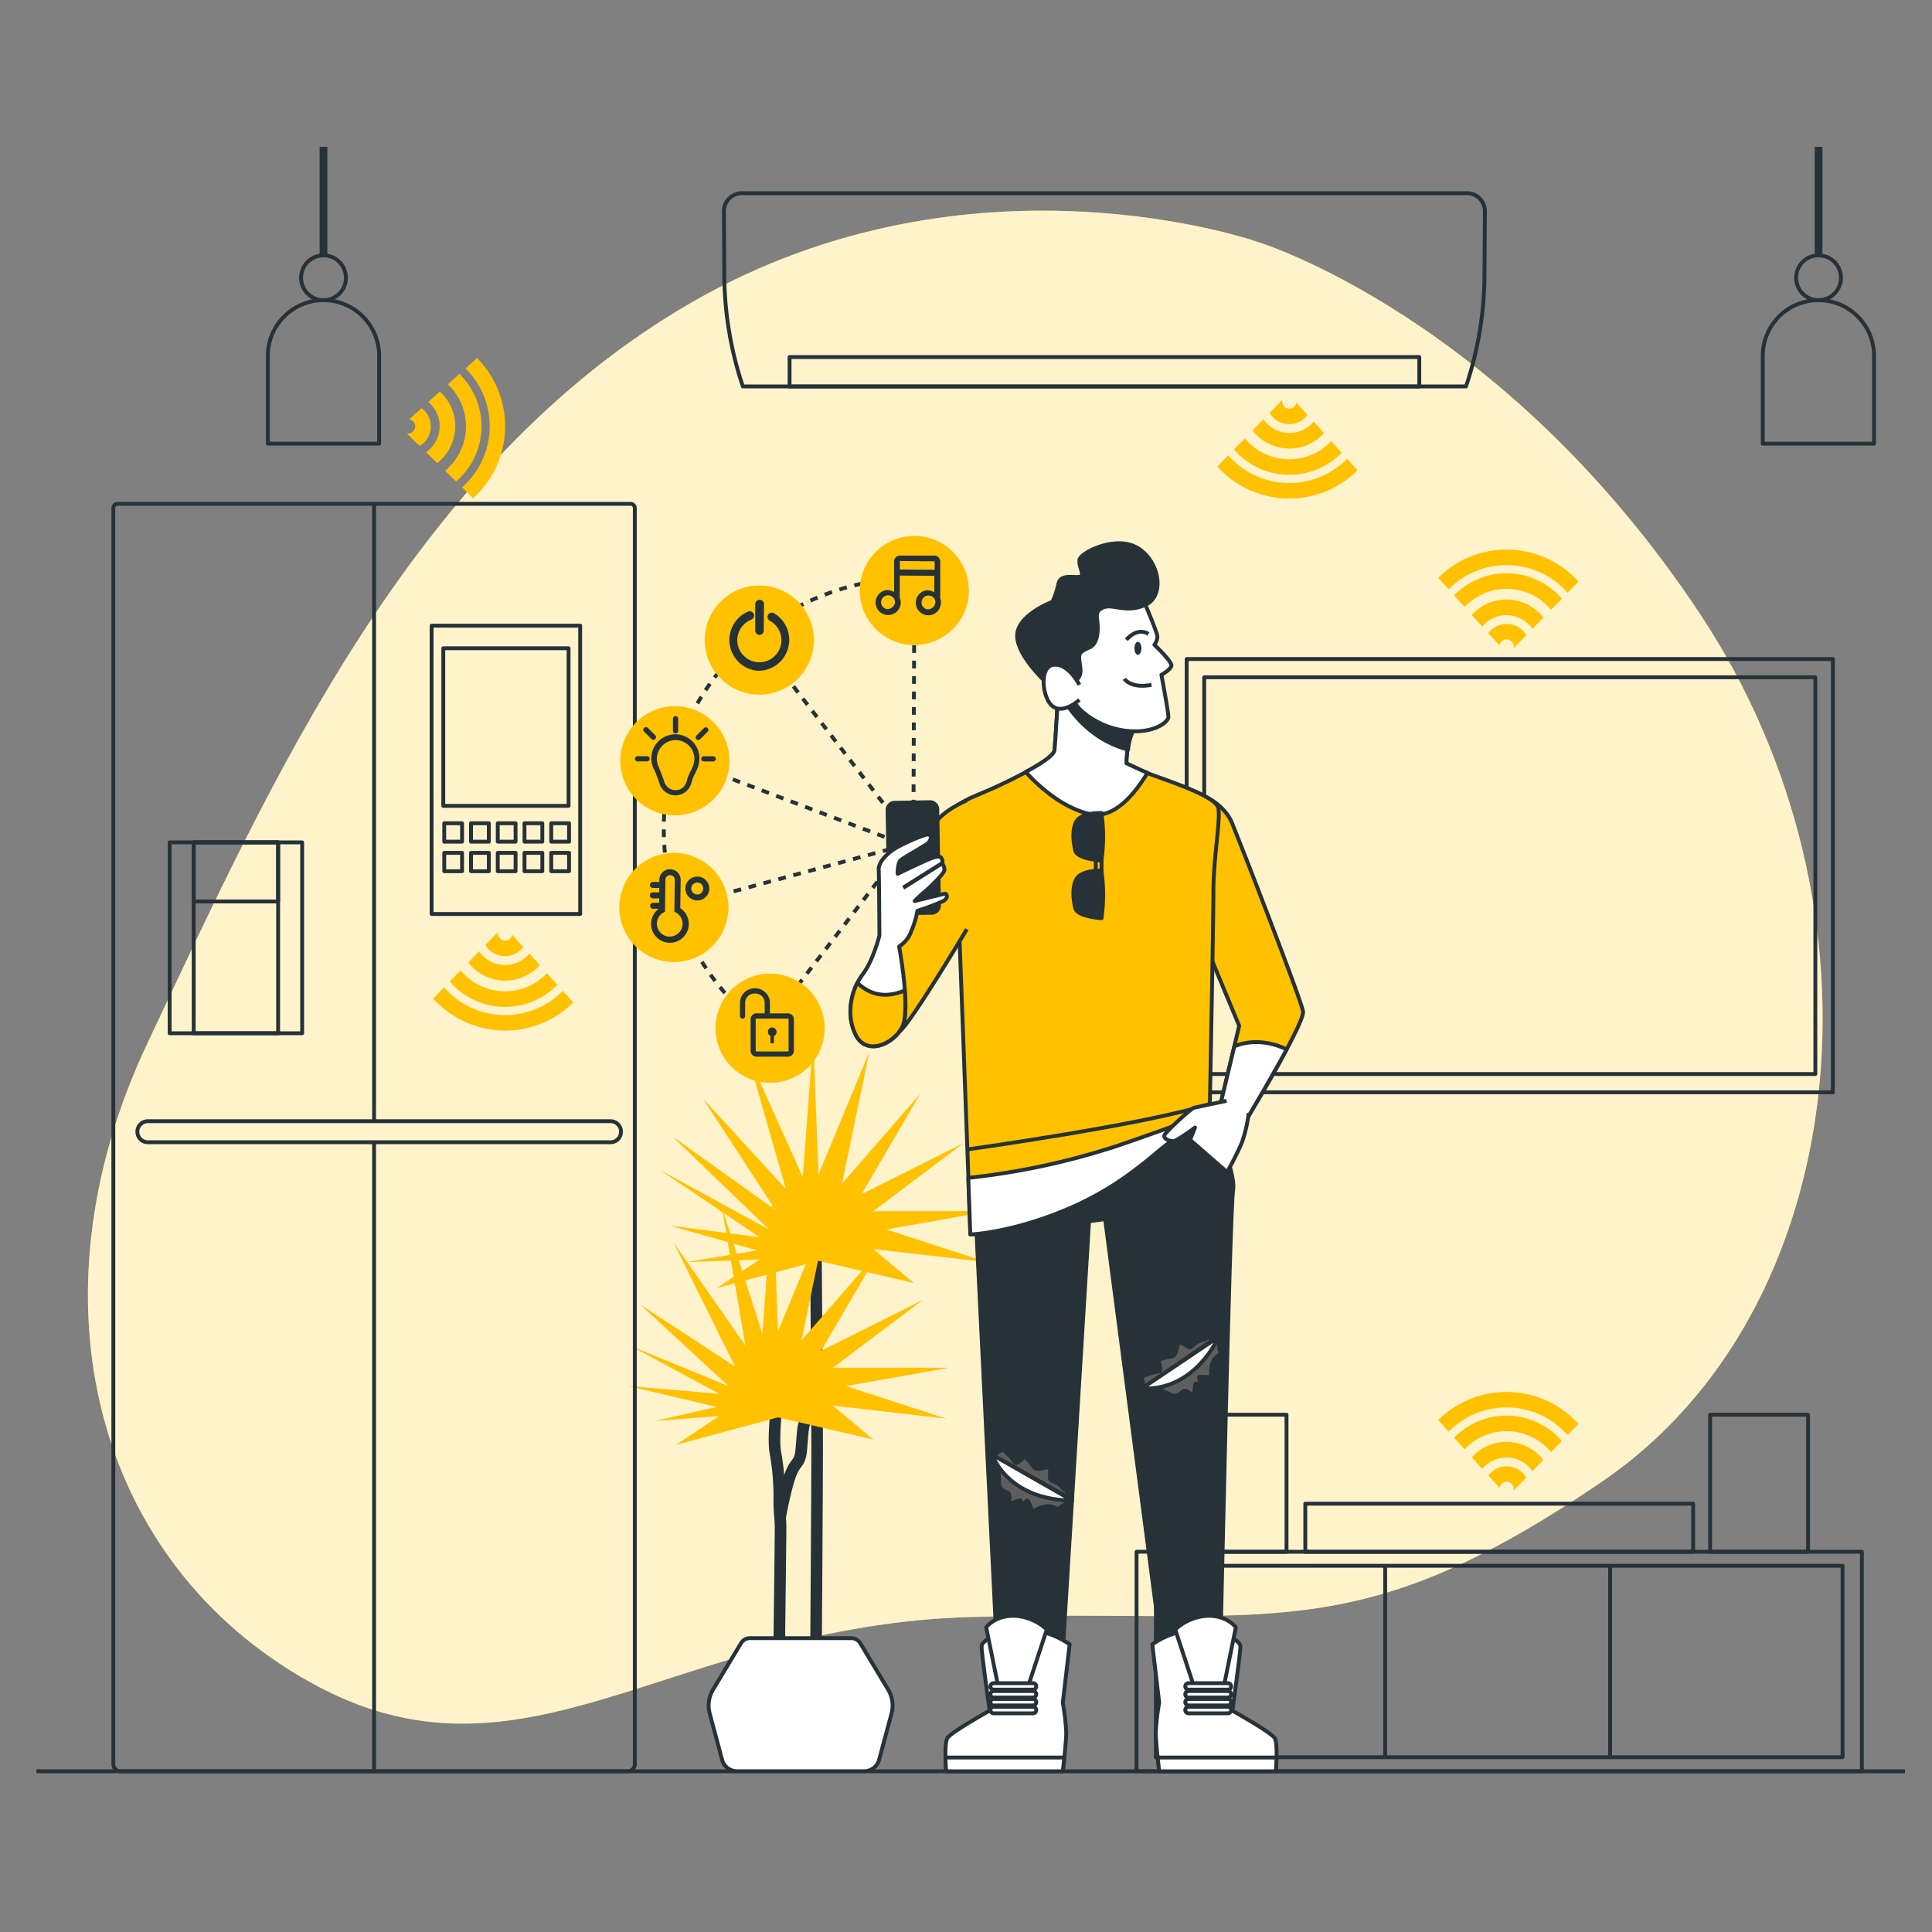 <svg xmlns="http://www.w3.org/2000/svg" viewBox="0 0 500 500"><rect x="0" y="0" width="500" height="500" fill="#808080" stroke="none"/><g id="freepik--background-simple--inject-2"><path d="M325.69,62.68s-74-26.32-146.7,15.59S69.65,203.37,38.16,270,24.8,404.45,80.28,435.36s93.19-14.66,171-16.88,98.75,8.91,163.33-35.05,76.25-147.79,25.31-224.61S325.69,62.68,325.69,62.68Z" style="fill:#FFC100"></path><path d="M325.69,62.68s-74-26.32-146.7,15.59S69.65,203.37,38.16,270,24.8,404.45,80.28,435.36s93.19-14.66,171-16.88,98.75,8.91,163.33-35.05,76.25-147.79,25.31-224.61S325.69,62.68,325.69,62.68Z" style="fill:#fff;opacity:0.8"></path><path d="M130.71,253.79a12.13,12.13,0,0,0,9-4l-2.69-3a8.17,8.17,0,0,1-13-.58l-2.82,2.9A12.17,12.17,0,0,0,130.71,253.79Z" style="fill:#FFC100"></path><path d="M130.71,247.45a5.86,5.86,0,0,0,4.7-2.37l-2.88-3.19a1.84,1.84,0,0,1-3.66-.29,2.19,2.19,0,0,1,0-.36l-3.23,3.31A5.84,5.84,0,0,0,130.71,247.45Z" style="fill:#FFC100"></path><path d="M130.48,239.62l-.18.19a1.55,1.55,0,0,1,.31,0Z" style="fill:#FFC100"></path><path d="M145.68,256.44a21,21,0,0,1-30.75-.89l-2.81,2.88a25.05,25.05,0,0,0,36.25,1Z" style="fill:#FFC100"></path><path d="M130.71,260.58a18.92,18.92,0,0,0,13.55-5.72l-2.69-3a14.93,14.93,0,0,1-22.37-.72L116.41,254A18.91,18.91,0,0,0,130.71,260.58Z" style="fill:#FFC100"></path></g><g id="freepik--Floor--inject-2"><line x1="9.43" y1="458.4" x2="493" y2="458.4" style="fill:none;stroke:#263238;stroke-linejoin:round"></line></g><g id="freepik--Plant--inject-2"><path d="M211.14,321.22s.34,42.21.34,53.36-.34,59.59-.34,59.59" style="fill:none;stroke:#263238;stroke-linecap:round;stroke-linejoin:round;stroke-width:3px"></path><polygon points="236.47 332.03 226 323.25 255.38 326.63 229.38 318.18 256.06 313.45 226 313.45 249.3 295.89 222.96 309.06 238.16 283.06 217.9 306.36 224.99 272.25 211.82 304 210.47 268.54 207.77 304.67 193.4 272.75 203.38 307.71 181.88 284.27 200.68 313.12 174.07 294.14 198.99 318.18 170.78 302.77 196.62 320.21 173.25 317.16 195.95 323.59 177.77 326.62 196.62 325.95 185.48 333.38 211.82 326.29 236.47 332.03" style="fill:#FFC100"></polygon><path d="M201,363.77s-1,8.78-.33,12.16a62.17,62.17,0,0,1,1,11.82c0,4.39.34,4.73.34,7.77s-.34,28.86-.34,31.22v8.1" style="fill:none;stroke:#263238;stroke-linecap:round;stroke-linejoin:round;stroke-width:3px"></path><path d="M202,392.14s1.35-7.43,2.7-10.81,2.36-2.36,2.7-6.41.34-5.74,1-7.1a27,27,0,0,0,1.35-3.71l.68-2.7" style="fill:none;stroke:#263238;stroke-linecap:round;stroke-linejoin:round;stroke-width:3px"></path><polygon points="226 372.55 215.53 363.77 244.91 367.15 218.91 358.71 245.59 353.98 215.53 353.98 238.84 336.42 212.5 349.59 227.69 323.59 207.43 346.89 214.52 312.78 201.35 344.52 200 309.06 197.3 345.2 186.83 312.44 192.91 348.24 174.34 321.56 190.21 353.64 165.84 337.72 188.52 358.71 163.38 348.42 186.15 360.73 162.56 358.69 185.48 364.11 169.55 367.74 186.15 366.47 175.01 373.9 201.35 366.81 226 372.55" style="fill:#FFC100"></polygon><path d="M191.76,425.28l-7.23,12a8,8,0,0,0-.86,6.16l3.21,12a4,4,0,0,0,3.86,2.95h32.92a4,4,0,0,0,3.85-2.95l3.22-12a8,8,0,0,0-.87-6.16l-7.22-12a2.74,2.74,0,0,0-2.35-1.33H194.1A2.72,2.72,0,0,0,191.76,425.28Z" style="fill:#fff;stroke:#263238;stroke-linejoin:round"></path></g><g id="freepik--Refrigerator--inject-2"><path d="M30.43,130.39H163.19a1.1,1.1,0,0,1,1.1,1.1V456.57a1.83,1.83,0,0,1-1.83,1.83H31.16a1.83,1.83,0,0,1-1.83-1.83V131.49a1.1,1.1,0,0,1,1.1-1.1Z" style="fill:none;stroke:#263238;stroke-linejoin:round"></path><line x1="96.81" y1="295.71" x2="96.81" y2="458.06" style="fill:none;stroke:#263238;stroke-linejoin:round"></line><line x1="96.81" y1="130.05" x2="96.81" y2="289.92" style="fill:none;stroke:#263238;stroke-linejoin:round"></line><path d="M38.27,295.61H158a2.72,2.72,0,0,0,2.72-2.72h0a2.72,2.72,0,0,0-2.72-2.72H38.27a2.72,2.72,0,0,0-2.72,2.72h0A2.72,2.72,0,0,0,38.27,295.61Z" style="fill:none;stroke:#263238;stroke-linejoin:round"></path><rect x="111.7" y="161.92" width="38.45" height="74.62" style="fill:none;stroke:#263238;stroke-linejoin:round"></rect><rect x="114.72" y="167.77" width="32.42" height="40.78" style="fill:none;stroke:#263238;stroke-linejoin:round"></rect><rect x="114.97" y="213.06" width="4.61" height="4.76" style="fill:none;stroke:#263238;stroke-linejoin:round"></rect><rect x="121.9" y="213.06" width="4.61" height="4.76" style="fill:none;stroke:#263238;stroke-linejoin:round"></rect><rect x="128.82" y="213.06" width="4.61" height="4.76" style="fill:none;stroke:#263238;stroke-linejoin:round"></rect><rect x="135.74" y="213.06" width="4.61" height="4.76" style="fill:none;stroke:#263238;stroke-linejoin:round"></rect><rect x="142.66" y="213.06" width="4.61" height="4.76" style="fill:none;stroke:#263238;stroke-linejoin:round"></rect><rect x="114.97" y="220.71" width="4.61" height="4.76" style="fill:none;stroke:#263238;stroke-linejoin:round"></rect><rect x="121.9" y="220.71" width="4.61" height="4.76" style="fill:none;stroke:#263238;stroke-linejoin:round"></rect><rect x="128.82" y="220.71" width="4.61" height="4.76" style="fill:none;stroke:#263238;stroke-linejoin:round"></rect><rect x="135.74" y="220.71" width="4.61" height="4.76" style="fill:none;stroke:#263238;stroke-linejoin:round"></rect><rect x="142.66" y="220.71" width="4.61" height="4.76" style="fill:none;stroke:#263238;stroke-linejoin:round"></rect><rect x="43.91" y="218.01" width="34.29" height="49.4" style="fill:none;stroke:#263238;stroke-linejoin:round"></rect><rect x="50.13" y="218.01" width="21.85" height="49.4" style="fill:none;stroke:#263238;stroke-linejoin:round"></rect><rect x="50.13" y="218.01" width="21.85" height="15.29" style="fill:none;stroke:#263238;stroke-linejoin:round"></rect></g><g id="freepik--air-conditioner--inject-2"><path d="M379.4,100H192.25a92.23,92.23,0,0,1-4.81-28.9l-.09-16.45A4.66,4.66,0,0,1,192,50H379.64a4.65,4.65,0,0,1,4.65,4.68l-.11,16.69a91.86,91.86,0,0,1-4.46,27.67Z" style="fill:none;stroke:#263238;stroke-linejoin:round"></path><rect x="204.34" y="92.4" width="162.97" height="7.64" style="fill:none;stroke:#263238;stroke-linejoin:round"></rect><path d="M333.67,116.09a12.1,12.1,0,0,0,9-4l-2.69-3a8.17,8.17,0,0,1-13-.57l-2.83,2.89A12.16,12.16,0,0,0,333.67,116.09Z" style="fill:#FFC100"></path><path d="M333.67,109.76a5.84,5.84,0,0,0,4.69-2.38l-2.88-3.18a1.84,1.84,0,0,1-3.66-.29,1.5,1.5,0,0,1,0-.37l-3.24,3.31A5.85,5.85,0,0,0,333.67,109.76Z" style="fill:#FFC100"></path><path d="M333.43,101.93l-.18.19a1.67,1.67,0,0,1,.31-.05Z" style="fill:#FFC100"></path><path d="M348.64,118.74a21,21,0,0,1-30.76-.89l-2.81,2.88a25,25,0,0,0,36.25,1Z" style="fill:#FFC100"></path><path d="M333.67,122.88a18.89,18.89,0,0,0,13.54-5.71l-2.69-3a14.93,14.93,0,0,1-22.36-.71l-2.8,2.86A18.93,18.93,0,0,0,333.67,122.88Z" style="fill:#FFC100"></path></g><g id="freepik--music-box--inject-2"><rect x="337.81" y="389.15" width="100.38" height="12.46" style="fill:none;stroke:#263238;stroke-linejoin:round"></rect><rect x="294.14" y="401.59" width="187.71" height="56.81" style="fill:none;stroke:#263238;stroke-linejoin:round"></rect><rect x="299.14" y="405.22" width="177.71" height="49.55" style="fill:none;stroke:#263238;stroke-linejoin:round"></rect><line x1="358.48" y1="404.99" x2="358.48" y2="454.74" style="fill:none;stroke:#263238;stroke-linejoin:round"></line><line x1="416.7" y1="404.99" x2="416.7" y2="454.74" style="fill:none;stroke:#263238;stroke-linejoin:round"></line><rect x="307.6" y="366.12" width="25.35" height="35.49" style="fill:none;stroke:#263238;stroke-linejoin:round"></rect><rect x="442.58" y="366.12" width="25.35" height="35.49" style="fill:none;stroke:#263238;stroke-linejoin:round"></rect><path d="M389.9,373.15a12.13,12.13,0,0,0-9,4l2.69,3a8.16,8.16,0,0,1,13,.58l2.83-2.9A12.17,12.17,0,0,0,389.9,373.15Z" style="fill:#FFC100"></path><path d="M389.9,379.49a5.86,5.86,0,0,0-4.7,2.37l2.88,3.18a1.84,1.84,0,0,1,3.66.29,1.5,1.5,0,0,1,0,.37l3.24-3.31A5.85,5.85,0,0,0,389.9,379.49Z" style="fill:#FFC100"></path><path d="M390.13,387.31l.18-.18a1.55,1.55,0,0,1-.31,0Z" style="fill:#FFC100"></path><path d="M374.93,370.5a21,21,0,0,1,30.75.89l2.81-2.88a25.05,25.05,0,0,0-36.25-1Z" style="fill:#FFC100"></path><path d="M389.9,366.36a18.92,18.92,0,0,0-13.55,5.72l2.69,3a14.92,14.92,0,0,1,22.36.72l2.8-2.86A18.93,18.93,0,0,0,389.9,366.36Z" style="fill:#FFC100"></path></g><g id="freepik--Lamps--inject-2"><path d="M476.44,71.89a5.8,5.8,0,1,1-5.8-5.8A5.8,5.8,0,0,1,476.44,71.89Z" style="fill:none;stroke:#263238;stroke-linejoin:round"></path><path d="M485,114.82h-28.8V92.09a14.4,14.4,0,0,1,14.4-14.4h0A14.4,14.4,0,0,1,485,92.09Z" style="fill:none;stroke:#263238;stroke-linejoin:round"></path><line x1="470.64" y1="66.09" x2="470.64" y2="38" style="fill:none;stroke:#263238;stroke-linejoin:round;stroke-width:2px"></line><path d="M89.52,71.89a5.8,5.8,0,1,1-5.8-5.8A5.8,5.8,0,0,1,89.52,71.89Z" style="fill:none;stroke:#263238;stroke-linejoin:round"></path><path d="M98.12,114.82H69.32V92.09a14.4,14.4,0,0,1,14.4-14.4h0a14.4,14.4,0,0,1,14.4,14.4Z" style="fill:none;stroke:#263238;stroke-linejoin:round"></path><line x1="83.72" y1="66.09" x2="83.72" y2="38" style="fill:none;stroke:#263238;stroke-linejoin:round;stroke-width:2px"></line><path d="M117.83,110.33a12.13,12.13,0,0,0-4-9l-3,2.69a8.16,8.16,0,0,1-.57,13l2.89,2.82A12.15,12.15,0,0,0,117.83,110.33Z" style="fill:#FFC100"></path><path d="M111.49,110.33a5.86,5.86,0,0,0-2.38-4.7l-3.18,2.88a1.85,1.85,0,0,1-.29,3.67,2.33,2.33,0,0,1-.37,0l3.32,3.23A5.84,5.84,0,0,0,111.49,110.33Z" style="fill:#FFC100"></path><path d="M103.66,110.56l.19.18a1.06,1.06,0,0,1,0-.31Z" style="fill:#FFC100"></path><path d="M120.48,95.36a21,21,0,0,1-.9,30.75l2.88,2.82a25.06,25.06,0,0,0,1-36.26Z" style="fill:#FFC100"></path><path d="M124.62,110.33a18.92,18.92,0,0,0-5.72-13.55l-3,2.69a14.93,14.93,0,0,1-.72,22.37l2.86,2.79A18.91,18.91,0,0,0,124.62,110.33Z" style="fill:#FFC100"></path></g><g id="freepik--TV--inject-2"><rect x="307.11" y="170.55" width="167.24" height="112.14" style="fill:none;stroke:#263238;stroke-linejoin:round"></rect><rect x="311.65" y="175.28" width="158.16" height="102.67" style="fill:none;stroke:#263238;stroke-linejoin:round"></rect><path d="M389.9,155.15a12.13,12.13,0,0,0-9,4l2.69,3a8.16,8.16,0,0,1,13,.58l2.83-2.9A12.17,12.17,0,0,0,389.9,155.15Z" style="fill:#FFC100"></path><path d="M389.9,161.49a5.86,5.86,0,0,0-4.7,2.37l2.88,3.18a1.84,1.84,0,0,1,3.66.29,1.5,1.5,0,0,1,0,.37l3.24-3.31A5.85,5.85,0,0,0,389.9,161.49Z" style="fill:#FFC100"></path><path d="M390.13,169.31l.18-.18-.31,0Z" style="fill:#FFC100"></path><path d="M374.93,152.5a21,21,0,0,1,30.75.89l2.81-2.88a25.05,25.05,0,0,0-36.25-1Z" style="fill:#FFC100"></path><path d="M389.9,148.36a18.92,18.92,0,0,0-13.55,5.72l2.69,3a14.92,14.92,0,0,1,22.36.72l2.8-2.86A18.93,18.93,0,0,0,389.9,148.36Z" style="fill:#FFC100"></path></g><g id="freepik--Character--inject-2"><polyline points="236.65 146.98 236.38 218.03 194.25 163.2" style="fill:none;stroke:#263238;stroke-miterlimit:10;stroke-dasharray:2"></polyline><polyline points="174.41 234.84 234.41 218.67 174.09 195.8" style="fill:none;stroke:#263238;stroke-miterlimit:10;stroke-dasharray:2"></polyline><line x1="234.4" y1="218.67" x2="199.29" y2="264.37" style="fill:none;stroke:#263238;stroke-miterlimit:10;stroke-dasharray:2"></line><path d="M238,149.6h-1" style="fill:none;stroke:#263238;stroke-miterlimit:10"></path><path d="M235,149.62c-1.41,0-2.84.12-4.27.25A64.92,64.92,0,0,0,200.35,268.3" style="fill:none;stroke:#263238;stroke-miterlimit:10;stroke-dasharray:2.008,2.008"></path><path d="M201.19,268.85l.84.55" style="fill:none;stroke:#263238;stroke-miterlimit:10"></path><path d="M188.78,196.89A14.12,14.12,0,1,0,174.66,211,14.1,14.1,0,0,0,188.78,196.89Z" style="fill:#FFC100"></path><path d="M174.82,205.84a4.39,4.39,0,0,1-4-2.66c0-.08-.07-.19-.11-.3l-.07-.21c-.48-1.48-1.09-3-1.19-3.21A6.22,6.22,0,1,1,181,196.4a6.8,6.8,0,0,1-.62,2.71h0c-.16.38-.34.74-.52,1.11a9.69,9.69,0,0,0-.62,1.37q-.1.3-.18.6a6.67,6.67,0,0,1-.54,1.41A4.22,4.22,0,0,1,174.82,205.84Zm0-14.31A4.88,4.88,0,0,0,170,196.4a5,5,0,0,0,.65,2.44l0,.07c0,.07.71,1.68,1.26,3.37,0,.07,0,.12.05.17a1.47,1.47,0,0,0,.07.17,3.05,3.05,0,0,0,2.81,1.88,2.87,2.87,0,0,0,2.57-1.56,5,5,0,0,0,.41-1.12c.06-.22.13-.44.21-.67a11.27,11.27,0,0,1,.69-1.54c.16-.33.33-.67.48-1h0a5.67,5.67,0,0,0,.51-2.19A4.87,4.87,0,0,0,174.83,191.53Z" style="fill:#263238"></path><path d="M174.84,189.82a.68.68,0,0,1-.68-.67V186a.67.67,0,0,1,1.34,0v3.11A.67.67,0,0,1,174.84,189.82Z" style="fill:#263238"></path><path d="M167.35,197.05h-2.43a.68.68,0,0,1,0-1.35h2.44a.68.68,0,1,1,0,1.35Z" style="fill:#263238"></path><path d="M184.58,197.06h-2.44a.67.67,0,0,1,0-1.34h2.44a.67.67,0,0,1,.67.67A.68.68,0,0,1,184.58,197.06Z" style="fill:#263238"></path><path d="M169.12,191.5a.66.66,0,0,1-.47-.19l-1.94-1.94a.67.67,0,0,1,0-1,.68.68,0,0,1,.95,0l1.93,1.94a.67.67,0,0,1-.48,1.14Z" style="fill:#263238"></path><path d="M180.72,191.51a.69.69,0,0,1-.48-.2.68.68,0,0,1,0-.95l1.94-1.93a.67.67,0,0,1,.95.95l-1.94,1.93A.67.67,0,0,1,180.72,191.51Z" style="fill:#263238"></path><path d="M210.64,165.77a14.12,14.12,0,1,0-14.23,14A14.12,14.12,0,0,0,210.64,165.77Z" style="fill:#FFC100"></path><path d="M196.5,173.62a8,8,0,0,1-3-15.3,1.13,1.13,0,1,1,.86,2.08,5.71,5.71,0,1,0,4.76.2,1.13,1.13,0,0,1,1-2,8,8,0,0,1-3.68,15Z" style="fill:#263238"></path><path d="M196.57,164.32a1.13,1.13,0,0,1-1.11-1.14l0-6.82a1.13,1.13,0,0,1,2.26,0l-.06,6.83A1.13,1.13,0,0,1,196.57,164.32Z" style="fill:#263238"></path><circle cx="199.29" cy="266.12" r="14.12" transform="translate(-98 117.28) rotate(-26.58)" style="fill:#FFC100"></circle><path d="M203.94,262.26h-4.69v-2.7a3.78,3.78,0,0,0-3.76-3.78h-.21a3.76,3.76,0,0,0-3.78,3.75v3.42a.67.67,0,1,0,1.34,0v-3.42a2.43,2.43,0,0,1,2.43-2.41h.22a2.43,2.43,0,0,1,2.41,2.43v2.7h-2.11a1.53,1.53,0,0,0-1.53,1.53l0,8.14a1.53,1.53,0,0,0,1.52,1.54l8.15,0a1.53,1.53,0,0,0,1.53-1.53l0-8.14A1.54,1.54,0,0,0,203.94,262.26Zm.15,9.68a.18.18,0,0,1-.19.18l-8.14,0a.19.19,0,0,1-.19-.18l0-8.15a.19.19,0,0,1,.19-.18l8.15,0a.18.18,0,0,1,.18.18Z" style="fill:#263238"></path><path d="M199.85,265.9a1.14,1.14,0,0,0-.45,2.18V270h.88v-1.88a1.14,1.14,0,0,0-.44-2.19Z" style="fill:#263238"></path><circle cx="174.41" cy="234.84" r="14.12" transform="translate(-63.39 64.49) rotate(-17.78)" style="fill:#FFC100"></circle><path d="M176.05,235.07l.11-7.31a2.76,2.76,0,1,0-5.52-.08v.57l-1.66,0a.79.79,0,0,0-.79.77.77.77,0,0,0,.76.78l1.67,0,0,1.14-1.66,0a.77.77,0,0,0-.79.76.79.79,0,0,0,.76.79l1.67,0,0,1.15-1.66,0a.78.78,0,0,0,0,1.55l1.53,0a4.88,4.88,0,1,0,5.66-.11Zm-2.8,7.33A3.33,3.33,0,0,1,170,239a3.26,3.26,0,0,1,1.71-2.84l.38-.22.12-8.26a1.23,1.23,0,0,1,1.24-1.2,1.21,1.21,0,0,1,1.19,1.23l-.12,8.21.41.23a3.32,3.32,0,0,1-1.65,6.23Z" style="fill:#263238"></path><path d="M180.51,226.86a3.09,3.09,0,1,0,3.05,3.14A3.09,3.09,0,0,0,180.51,226.86Zm-.07,4.64A1.55,1.55,0,1,1,182,230,1.56,1.56,0,0,1,180.44,231.5Z" style="fill:#263238"></path><circle cx="236.65" cy="152.83" r="14.12" transform="translate(25.56 339.39) rotate(-74.33)" style="fill:#FFC100"></circle><path d="M243.33,154.79l0-8.86h0v-.63a1.51,1.51,0,0,0-1.5-1.51l-8.93,0a1.51,1.51,0,0,0-1.51,1.49v2.17l0,5.76a4,4,0,0,0-1.94-.51,3.25,3.25,0,1,0,3.66,3.24,3,3,0,0,0-.25-1.16l0-5.82h0l8.93.05h0l0,4.26a4.14,4.14,0,0,0-1.94-.51,3.25,3.25,0,1,0,3.65,3.25A2.83,2.83,0,0,0,243.33,154.79Zm-13.9,2.83a1.8,1.8,0,1,1,2.2-1.73A2,2,0,0,1,229.43,157.62Zm12.45-10.16s0,0,0,0l-9-.07,0-2.2,9,.08Zm-2,10.22a1.8,1.8,0,1,1,2.21-1.74A2,2,0,0,1,239.89,157.68Z" style="fill:#263238"></path><path d="M312.17,206.3s4.8,2.13,6.67,6.66,17.86,45.59,18.39,48.79-17.06,32-17.06,32l-5.07-4.8,5.6-23.46-7.2-17.33-4-5.6" style="fill:#FFC100;stroke:#263238;stroke-linejoin:round"></path><path d="M333,271.57c-6.71-3.18-11.86-1.52-13.55-.78l-4.34,18.15,5.07,4.8S327.93,281,333,271.57Z" style="fill:#fff;stroke:#263238;stroke-linejoin:round"></path><path d="M313,288.86s7,13.91,6.13,19.23-3.26,117.47-3.26,117.47l-15.38.59L286,315.49l-4.15.59-6.8,111.25-17.16-2.66-5.33-108.88-.89-24.27Z" style="fill:#263238;stroke:#263238;stroke-linejoin:round"></path><path d="M256.7,376.44a4.85,4.85,0,0,0,2.06-.85c.77-.66.66-.66,2.41,1.09s1.31,2.51,2.73,1.42,1.09-1.53,2.51.11,1.1,2.19,3.06,1.86,2.3-.88,2.3.76-.33,2.08.54,2.41a5.76,5.76,0,0,1,2.63,1.75c.65.87,1,.43,1.31,1.42a3.7,3.7,0,0,0,1,1.53Z" style="fill:#5e5e5e;stroke:#263238;stroke-linejoin:round"></path><path d="M256.79,376.79a10.62,10.62,0,0,1,1.64,3.93c.33,2.08-.32,3.72.77,4.7s1.75.55,2,1.42-.33,1.75.22,2.08,2.73-1.09,2.73-.44-.22,1,.65.66.88-1.42,1.42-.33,1,2.51,1.32,2.3a7.1,7.1,0,0,1,3.38-1.32,4,4,0,0,1,2.08.44c.33.11.87.66,1.2.11s3.25-2.06,3.25-2.06Z" style="fill:#5e5e5e;stroke:#263238;stroke-linejoin:round"></path><path d="M256.7,376.44l20.72,11.84S262.33,389.16,256.7,376.44Z" style="fill:#fff;stroke:#263238;stroke-linejoin:round"></path><path d="M295.54,359.32a4.75,4.75,0,0,0,.15-2.22c-.25-1-.3-.88,2.05-1.67s2.83-.05,2.48-1.81-.88-1.66,1.22-2.2,2.44,0,3-1.92.23-2.44,1.7-1.71,1.72,1.21,2.4.58a5.86,5.86,0,0,1,2.73-1.58c1.08-.19.83-.68,1.86-.54a3.72,3.72,0,0,0,1.81-.2Z" style="fill:#5e5e5e;stroke:#263238;stroke-linejoin:round"></path><path d="M295.89,359.4a10.72,10.72,0,0,1,4.25.28c2,.63,3.19,1.95,4.55,1.4s1.27-1.32,2.15-1.13,1.42,1.08,2,.73.23-2.93.82-2.64.79.63.88-.3-.88-1.41.34-1.41,2.69.23,2.64-.16a7.22,7.22,0,0,1,.33-3.62,3.85,3.85,0,0,1,1.32-1.66c.24-.25,1-.49.63-1s-.41-3.82-.41-3.82Z" style="fill:#5e5e5e;stroke:#263238;stroke-linejoin:round"></path><path d="M295.54,359.32,315.35,346S309.44,360,295.54,359.32Z" style="fill:#fff;stroke:#263238;stroke-linejoin:round"></path><path d="M258.48,422.89s-4.44,1.48-4.44,3.26,2.07,16.57,2.07,16.57-10.06,5.62-10.94,7.1-.3,8.58-.3,8.58h30.18s.89-7.4.89-10.06a61.11,61.11,0,0,0-.89-7.69l1.77-15.09S268.24,419.05,258.48,422.89Z" style="fill:#fff;stroke:#263238;stroke-linejoin:round"></path><path d="M244.87,458.4h30.18s.19-1.59.39-3.55H244.69C244.73,456.73,244.87,458.4,244.87,458.4Z" style="fill:#fff;stroke:#263238;stroke-linejoin:round"></path><path d="M270.91,421.71a13.31,13.31,0,0,0-8.58-3.55c-5,0-7.1,3-7.1,3l3,14.79h8Z" style="fill:#fff;stroke:#263238;stroke-linejoin:round"></path><path d="M267.35,437.28h-10.2a.84.84,0,0,1-.84-.83h0a.85.85,0,0,1,.84-.84h10.2a.84.84,0,0,1,.83.84h0A.83.83,0,0,1,267.35,437.28Z" style="fill:#fff;stroke:#263238;stroke-linejoin:round"></path><path d="M267.35,439.32h-10.2a.84.84,0,0,1-.84-.83h0a.85.85,0,0,1,.84-.84h10.2a.84.84,0,0,1,.83.84h0A.83.83,0,0,1,267.35,439.32Z" style="fill:#fff;stroke:#263238;stroke-linejoin:round"></path><path d="M267.35,441.36h-10.2a.84.84,0,0,1-.84-.83h0a.85.85,0,0,1,.84-.84h10.2a.84.84,0,0,1,.83.84h0A.83.83,0,0,1,267.35,441.36Z" style="fill:#fff;stroke:#263238;stroke-linejoin:round"></path><path d="M267.35,443.4h-10.2a.84.84,0,0,1-.84-.83h0a.85.85,0,0,1,.84-.84h10.2a.84.84,0,0,1,.83.84h0A.83.83,0,0,1,267.35,443.4Z" style="fill:#fff;stroke:#263238;stroke-linejoin:round"></path><path d="M316.58,422.89s4.43,1.48,4.43,3.26-2.07,16.57-2.07,16.57,10.06,5.62,10.95,7.1.3,8.58.3,8.58H300s-.89-7.4-.89-10.06a61.11,61.11,0,0,1,.89-7.69l-1.78-15.09S306.81,419.05,316.58,422.89Z" style="fill:#fff;stroke:#263238;stroke-linejoin:round"></path><path d="M330.19,458.4H300s-.19-1.59-.4-3.55h30.76C330.32,456.73,330.19,458.4,330.19,458.4Z" style="fill:#fff;stroke:#263238;stroke-linejoin:round"></path><path d="M304.15,421.71a13.31,13.31,0,0,1,8.58-3.55c5,0,7.1,3,7.1,3l-3,14.79h-8Z" style="fill:#fff;stroke:#263238;stroke-linejoin:round"></path><path d="M317.79,437.28h-10.2a.84.84,0,0,1-.84-.83h0a.85.85,0,0,1,.84-.84h10.2a.84.84,0,0,1,.83.84h0A.83.83,0,0,1,317.79,437.28Z" style="fill:#fff;stroke:#263238;stroke-linejoin:round"></path><path d="M317.79,439.32h-10.2a.84.84,0,0,1-.84-.83h0a.85.85,0,0,1,.84-.84h10.2a.84.84,0,0,1,.83.84h0A.83.83,0,0,1,317.79,439.32Z" style="fill:#fff;stroke:#263238;stroke-linejoin:round"></path><path d="M317.79,441.36h-10.2a.84.84,0,0,1-.84-.83h0a.85.85,0,0,1,.84-.84h10.2a.84.84,0,0,1,.83.84h0A.83.83,0,0,1,317.79,441.36Z" style="fill:#fff;stroke:#263238;stroke-linejoin:round"></path><path d="M317.79,443.4h-10.2a.84.84,0,0,1-.84-.83h0a.85.85,0,0,1,.84-.84h10.2a.84.84,0,0,1,.83.84h0A.83.83,0,0,1,317.79,443.4Z" style="fill:#fff;stroke:#263238;stroke-linejoin:round"></path><path d="M273.91,178.53s-.77,13.57-1,15.64-7.77,6-14.24,9.06-11.91,4.4-11.65,7.25,4.14,109,4.14,109,8.8-.26,21.75-5.17,20.7-11.13,27.17-16.57a53.24,53.24,0,0,1,12.95-8s1-50.22,1-59,1.81-17.86,1.3-21.48-16.05-8-19.93-9.84l-3.89-1.81s0-5,1.56-8.14l1.55-3.1-19.93-8.8Z" style="fill:#FFC100;stroke:#263238;stroke-linejoin:round"></path><path d="M300.05,297.71a53.24,53.24,0,0,1,12.95-8s0-.29,0-.83c-3.94.19-7.72,2.21-24.3,7.81a187.52,187.52,0,0,1-38.11,8.14c.32,8.88.53,14.64.53,14.64s8.8-.26,21.75-5.17S293.58,303.15,300.05,297.71Z" style="fill:#fff;stroke:#263238;stroke-linejoin:round"></path><path d="M250.32,297.47s46.12-6.4,62.65-11.73" style="fill:none;stroke:#263238;stroke-linejoin:round"></path><path d="M295.4,199.35l-3.89-1.81s0-5,1.56-8.14l1.55-3.1-19.93-8.8-.78,1s-.77,13.57-1,15.64c-.17,1.35-3.43,3.48-7.47,5.65,2.5,2.77,9.09,9.3,16.78,10.92,6.2,1.3,11.58-5.41,14.77-10.74C296.33,199.76,295.8,199.54,295.4,199.35Z" style="fill:#fff;stroke:#263238;stroke-linejoin:round"></path><path d="M285.08,222.71l.22-2.11a40.4,40.4,0,0,0,0-8.08l-.22-2.1s-4.89-.25-6.39,2-.76,6.48-.38,7.78C278.94,222.33,285.08,222.71,285.08,222.71Z" style="fill:#263238;stroke:#263238;stroke-linejoin:round"></path><path d="M285.08,237.63l.22-2.1a40.4,40.4,0,0,0,0-8.08l-.22-2.11s-4.89-.25-6.39,2-.76,6.47-.38,7.78C278.94,237.26,285.08,237.63,285.08,237.63Z" style="fill:#263238;stroke:#263238;stroke-linejoin:round"></path><line x1="285.08" y1="222.71" x2="285.08" y2="225.34" style="fill:none;stroke:#263238;stroke-linejoin:round"></line><line x1="283.58" y1="222.71" x2="283.58" y2="225.09" style="fill:none;stroke:#263238;stroke-linejoin:round"></line><path d="M293.07,189.4l1.55-3.1-19.93-8.8-.78,1v0l1.7,3s5.22,9.67,16.33,12.48A15.68,15.68,0,0,1,293.07,189.4Z" style="fill:#263238;stroke:#263238;stroke-linejoin:round"></path><path d="M296.43,156.53s3.11,7.25,3.11,8.28a4,4,0,0,1-.78,2.07s4.66,4.4,4.4,5.44-2.59,2.33-2.59,2.33,1.81,9.58,1.81,10.87-3.62,4.4-10.87,3.62a21.45,21.45,0,0,1-11.9-5.43s-6.73-7.25-7-11.65S277.54,155,284,153.16,296.43,156.53,296.43,156.53Z" style="fill:#fff;stroke:#263238;stroke-linejoin:round"></path><path d="M295.4,167.79c0,.93-.41,1.68-.91,1.68s-.91-.75-.91-1.68.41-1.68.91-1.68S295.4,166.86,295.4,167.79Z" style="fill:#263238"></path><path d="M291.51,165.59s2.59-3.37,5.7-1.55" style="fill:none;stroke:#263238;stroke-linejoin:round"></path><path d="M291,175.68s1.55,2.59,7,1.56" style="fill:none;stroke:#263238;stroke-linejoin:round"></path><path d="M272.36,155.75s-8.28,3.11-9.06,8,6.21,11.65,7.25,12.68,7,1,8.54-1-.78-5.44.77-6.73,3.63-.78,4.15-4.66-1.3-5.44,1.29-6.73,5.95,1.55,11.13-.78,3.62-11.39-2.07-14.75-14.75,1.29-15,3.1,1.55,4.14,0,4.4-4.92-.77-5.44,1.81A20.92,20.92,0,0,1,272.36,155.75Z" style="fill:#263238;stroke:#263238;stroke-linejoin:round"></path><path d="M279.35,177.24s-2.85-5.7-6.73-5.18-2.85,9.06,0,10.87,6.73-1.81,6.73-1.81" style="fill:#fff;stroke:#263238;stroke-linejoin:round"></path><path d="M250.22,207.12s-7.51,3.1-8.8,7.24-17.35,41.94-18.9,45,.26,8.54,3.11,9.58,4.4,0,7.24-2.07,17.35-26.4,17.35-26.4" style="fill:#FFC100;stroke:#263238;stroke-linejoin:round"></path><path d="M231.82,207.66h9.12a1.87,1.87,0,0,1,1.87,1.87v24.88a1.87,1.87,0,0,1-1.87,1.87h-9.12a1.88,1.88,0,0,1-1.88-1.88V209.53a1.88,1.88,0,0,1,1.88-1.88Z" transform="translate(-3.86 4.18) rotate(-1)" style="fill:#263238;stroke:#263238;stroke-linejoin:round"></path><path d="M227.59,242.13s-.07-14.95-.18-17.06,2.44-4.28,4-5.33,8.19-4.11,9-3.75.54,1.66-.54,2.43-5.84,3.42-6.74,4.15-.83,3.57-.83,3.57,5.48-2.63,7.11-3.34,3.42-1.47,4.08-.9a1.5,1.5,0,0,1,.33,1.53,2.65,2.65,0,0,1,.58,1.83c-.15.93-4,4.62-5.18,5.59a33.19,33.19,0,0,0-2.52,2.34s7.27-1.78,7.78-1.89,1.11,1-.3,1.85a57.53,57.53,0,0,1-6.75,2.55,23.56,23.56,0,0,1-1.54,5.15,7.82,7.82,0,0,1-3.2,4.09s3.07,16.42.84,20.83-9.21,7.55-12,2.11-1.05-12.07,1.72-15.7S227.59,242.13,227.59,242.13Z" style="fill:#fff;stroke:#263238;stroke-linejoin:round"></path><path d="M234.15,256.33c-6.13,2.63-10.18.09-12.26-2-1.91,3.76-2.72,9.06-.4,13.57,2.8,5.44,9.77,2.3,12-2.11C234.41,264,234.44,260.19,234.15,256.33Z" style="fill:#FFC100;stroke:#263238;stroke-linejoin:round"></path><line x1="243.79" y1="223.43" x2="233.78" y2="229.73" style="fill:none;stroke:#263238;stroke-linejoin:round"></line><line x1="243.79" y1="223.43" x2="233.78" y2="229.73" style="fill:none;stroke:#263238;stroke-linejoin:round"></line><path d="M317.44,284.89l-8.34,1.77c-.89.18-6.92,5.85-7.63,6.92s1.24,1.77,2.13,1.77,5.67-3.54,5.67-3.54L308,295l9.58,8.34s2.57-4.61,3.81-7.63a35.33,35.33,0,0,0,1.77-7.63" style="fill:#fff;stroke:#263238;stroke-linejoin:round"></path></g></svg>